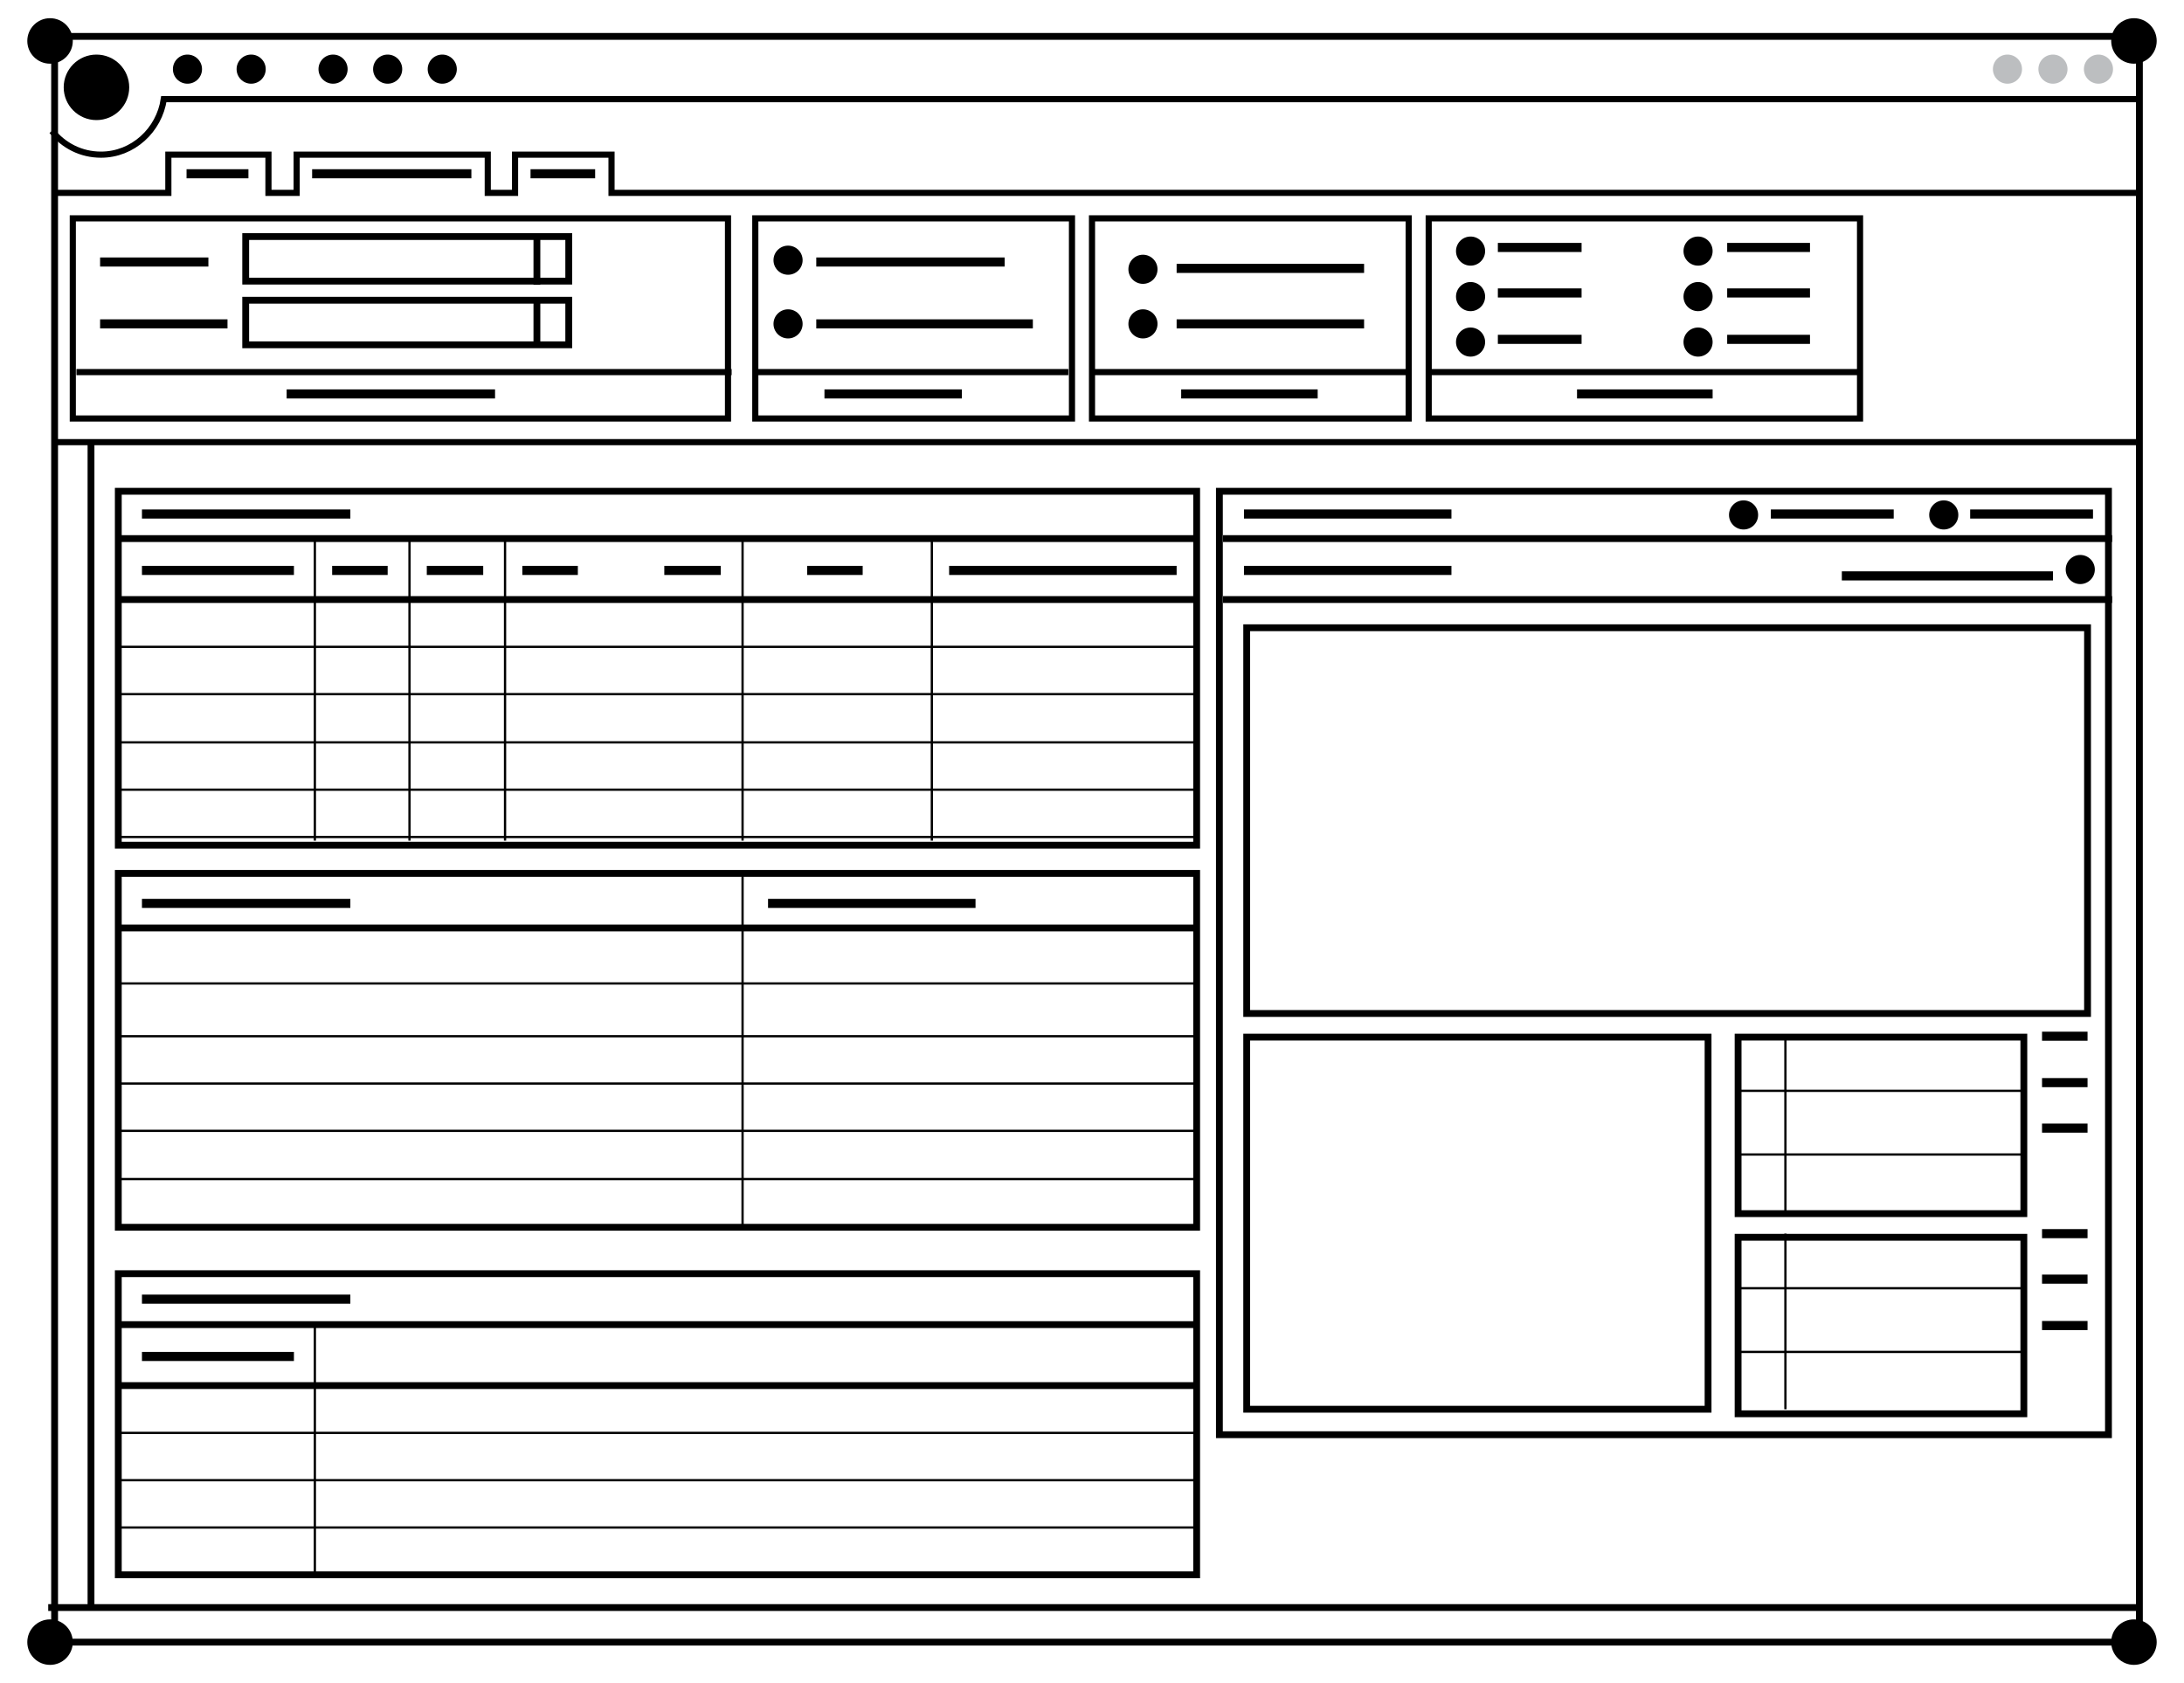 <svg width="240px" height="185px" viewBox="0 0 240 185" version="1.1" xmlns="http://www.w3.org/2000/svg" xmlns:xlink="http://www.w3.org/1999/xlink"><title>app-icon-regression</title><desc>Created with Sketch.</desc><defs/><g transform="translate(3 2)" stroke="none" stroke-width="1" fill="none" fill-rule="evenodd"><circle id="Oval" fill="#000" cx="188.6" cy="54.6" r="1.6"/><circle id="Oval" fill="#000" cx="225.6" cy="60.6" r="1.6"/><circle id="Oval" fill="#000" cx="210.6" cy="54.6" r="1.6"/><path d="M7,46.3 L7,174.8" id="Shape" stroke="#000" stroke-width="0.75"/><path d="M2.3,174.7 L231.8,174.7" id="Shape" stroke="#000" stroke-width="0.75"/><circle id="Oval" fill="#000" cx="2.5" cy="2.5" r="2.5"/><circle id="Oval" fill="#000" cx="231.5" cy="2.5" r="2.5"/><circle id="Oval" fill="#000" cx="2.5" cy="178.5" r="2.5"/><circle id="Oval" fill="#000" cx="231.5" cy="178.5" r="2.5"/><rect id="Rectangle-path" stroke="#000" stroke-width="0.75" x="3" y="2" width="229.1" height="176.5"/><path d="M2.7,12.4 C4,14 5.9,15 8.1,15 C11.6,15 14.5,12.3 15,8.9 L231.9,8.9" id="Shape" stroke="#000" stroke-width="0.675"/><circle id="Oval" fill="#000" cx="7.6" cy="7.6" r="3.6"/><circle id="Oval" fill="#000" cx="17.6" cy="5.6" r="1.6"/><circle id="Oval" fill="#000" cx="24.6" cy="5.6" r="1.6"/><circle id="Oval" fill="#000" cx="33.6" cy="5.6" r="1.6"/><circle id="Oval" fill="#000" cx="39.6" cy="5.6" r="1.6"/><circle id="Oval" fill="#000" cx="45.6" cy="5.6" r="1.6"/><circle id="Oval" fill="#BCBEC0" cx="217.6" cy="5.6" r="1.6"/><circle id="Oval" fill="#000" cx="83.6" cy="26.6" r="1.6"/><circle id="Oval" fill="#000" cx="83.6" cy="33.6" r="1.6"/><circle id="Oval" fill="#BCBEC0" cx="222.6" cy="5.6" r="1.6"/><circle id="Oval" fill="#BCBEC0" cx="227.6" cy="5.6" r="1.6"/><path d="M2.7,19.2 L15.5,19.2 L15.5,15 L26.5,15 L26.5,19.2 L29.6,19.2 L29.6,15 L50.6,15 L50.6,19.2 L53.6,19.2 L53.6,15 L64.2,15 L64.2,19.2 L231.8,19.2" id="Shape" stroke="#000" stroke-width="0.675"/><path d="M2.7,46.6 L231.8,46.6" id="Shape" stroke="#000" stroke-width="0.675"/><rect id="Rectangle-path" stroke="#000" stroke-width="0.675" x="5" y="22" width="72" height="22"/><rect id="Rectangle-path" stroke="#000" stroke-width="0.675" x="80" y="22" width="34.8" height="22"/><rect id="Rectangle-path" stroke="#000" stroke-width="0.675" x="117" y="22" width="34.8" height="22"/><rect id="Rectangle-path" stroke="#000" stroke-width="0.675" x="154" y="22" width="47.4" height="22"/><path d="M5.4,38.9 L77.4,38.9" id="Shape" stroke="#000" stroke-width="0.675"/><path d="M79.8,38.9 L114.4,38.9" id="Shape" stroke="#000" stroke-width="0.675"/><path d="M116.8,38.9 L151.6,38.9" id="Shape" stroke="#000" stroke-width="0.675"/><path d="M154,38.9 L201.4,38.9" id="Shape" stroke="#000" stroke-width="0.675"/><g transform="translate(24 24)" stroke="#000" stroke-width="0.75"><rect id="Rectangle-path" x="0" y="0" width="35.5" height="4.9"/><path d="M32,0.3 L32,5.3" id="Shape"/></g><g transform="translate(24 31)" stroke="#000" stroke-width="0.75"><rect id="Rectangle-path" x="0" y="0" width="35.5" height="4.9"/><path d="M32,0.1 L32,5" id="Shape"/></g><path d="M17.5,17.1 L24.3,17.1" id="Shape" stroke="#000"/><path d="M31.3,17.1 L48.8,17.1" id="Shape" stroke="#000"/><path d="M55.3,17.1 L62.4,17.1" id="Shape" stroke="#000"/><path d="M8,26.8 L19.9,26.8" id="Shape" stroke="#000"/><path d="M8,33.6 L22,33.6" id="Shape" stroke="#000"/><path d="M86.7,26.8 L107.4,26.8" id="Shape" stroke="#000"/><circle id="Oval" fill="#000" cx="122.6" cy="27.6" r="1.6"/><path d="M126.3,27.5 L146.9,27.5" id="Shape" stroke="#000"/><circle id="Oval" fill="#000" cx="122.6" cy="33.6" r="1.6"/><path d="M126.3,33.6 L146.9,33.6" id="Shape" stroke="#000"/><circle id="Oval" fill="#000" cx="158.6" cy="25.6" r="1.6"/><path d="M161.6,25.2 L170.8,25.2" id="Shape" stroke="#000"/><circle id="Oval" fill="#000" cx="158.6" cy="30.6" r="1.6"/><path d="M161.6,30.2 L170.8,30.2" id="Shape" stroke="#000"/><circle id="Oval" fill="#000" cx="158.6" cy="35.6" r="1.6"/><path d="M161.6,35.3 L170.8,35.3" id="Shape" stroke="#000"/><circle id="Oval" fill="#000" cx="183.6" cy="25.6" r="1.6"/><path d="M186.8,25.2 L195.9,25.2" id="Shape" stroke="#000"/><circle id="Oval" fill="#000" cx="183.6" cy="30.6" r="1.6"/><path d="M186.8,30.2 L195.9,30.2" id="Shape" stroke="#000"/><circle fill="#000" cx="183.6" cy="35.6" r="1.6"/><path d="M186.8,35.3 L195.9,35.3" id="Shape" stroke="#000"/><path d="M86.7,33.6 L110.5,33.6" id="Shape" stroke="#000"/><path d="M28.5,41.3 L51.4,41.3" id="Shape" stroke="#000"/><path d="M87.6,41.3 L102.7,41.3" id="Shape" stroke="#000"/><path d="M126.8,41.3 L141.8,41.3" id="Shape" stroke="#000"/><path d="M170.3,41.3 L185.2,41.3" id="Shape" stroke="#000"/><rect id="Rectangle-path" stroke="#000" stroke-width="0.75" x="10" y="52" width="118.5" height="38.9"/><path d="M10.3,57.2 L128.8,57.2" id="Shape" stroke="#000" stroke-width="0.75"/><path d="M10.3,63.9 L128.8,63.9" id="Shape" stroke="#000" stroke-width="0.75"/><path d="M31.6,57.2 L31.6,90.4" id="Shape" stroke="#000" stroke-width="0.25"/><path d="M42,57.2 L42,90.4" id="Shape" stroke="#000" stroke-width="0.25"/><path d="M52.5,57.2 L52.5,90.4" id="Shape" stroke="#000" stroke-width="0.25"/><path d="M78.6,57.2 L78.6,90.4" id="Shape" stroke="#000" stroke-width="0.25"/><path d="M99.4,57.2 L99.4,90.4" id="Shape" stroke="#000" stroke-width="0.25"/><path d="M12.6,54.5 L35.5,54.5" id="Shape" stroke="#000"/><path d="M12.6,60.7 L29.3,60.7" id="Shape" stroke="#000"/><path d="M33.5,60.7 L39.6,60.7" id="Shape" stroke="#000"/><path d="M43.9,60.7 L50.1,60.7" id="Shape" stroke="#000"/><path d="M54.4,60.7 L60.5,60.7" id="Shape" stroke="#000"/><path d="M70,60.7 L76.2,60.7" id="Shape" stroke="#000"/><path d="M85.7,60.7 L91.8,60.7" id="Shape" stroke="#000"/><path d="M101.3,60.7 L126.3,60.7" id="Shape" stroke="#000"/><path d="M10.3,69.1 L128.8,69.1" id="Shape" stroke="#000" stroke-width="0.25"/><path d="M10.3,74.3 L128.8,74.3" id="Shape" stroke="#000" stroke-width="0.25"/><path d="M10.3,79.6 L128.8,79.6" id="Shape" stroke="#000" stroke-width="0.25"/><rect id="Rectangle-path" stroke="#000" stroke-width="0.75" x="10" y="138" width="118.5" height="33.1"/><path d="M10.3,143.6 L128.8,143.6" id="Shape" stroke="#000" stroke-width="0.75"/><path d="M10.3,150.3 L128.8,150.3" id="Shape" stroke="#000" stroke-width="0.75"/><path d="M31.6,143.6 L31.6,170.9" id="Shape" stroke="#000" stroke-width="0.25"/><path d="M12.6,140.8 L35.5,140.8" id="Shape" stroke="#000"/><path d="M12.6,147.1 L29.3,147.1" id="Shape" stroke="#000"/><path d="M10.3,155.5 L128.8,155.5" id="Shape" stroke="#000" stroke-width="0.25"/><path d="M10.3,160.7 L128.8,160.7" id="Shape" stroke="#000" stroke-width="0.25"/><path d="M10.3,165.9 L128.8,165.9" id="Shape" stroke="#000" stroke-width="0.25"/><path d="M10.3,84.8 L128.8,84.8" id="Shape" stroke="#000" stroke-width="0.25"/><path d="M10.3,90 L128.8,90" id="Shape" stroke="#000" stroke-width="0.25"/><rect id="Rectangle-path" stroke="#000" stroke-width="0.75" x="10" y="94" width="118.5" height="38.9"/><path d="M10.3,100 L128.8,100" id="Shape" stroke="#000" stroke-width="0.75"/><path d="M78.6,94.3 L78.6,133.1" id="Shape" stroke="#000" stroke-width="0.25"/><path d="M12.6,97.3 L35.5,97.3" id="Shape" stroke="#000"/><path d="M81.4,97.3 L104.2,97.3" id="Shape" stroke="#000"/><path d="M10.3,111.9 L128.8,111.9" id="Shape" stroke="#000" stroke-width="0.25"/><path d="M10.3,106.1 L128.8,106.1" id="Shape" stroke="#000" stroke-width="0.25"/><path d="M10.3,117.1 L128.8,117.1" id="Shape" stroke="#000" stroke-width="0.25"/><path d="M10.3,122.3 L128.8,122.3" id="Shape" stroke="#000" stroke-width="0.25"/><path d="M10.3,127.6 L128.8,127.6" id="Shape" stroke="#000" stroke-width="0.25"/><path d="M10.3,132.8 L128.8,132.8" id="Shape" stroke="#000" stroke-width="0.25"/><rect id="Rectangle-path" stroke="#000" stroke-width="0.75" x="131" y="52" width="97.7" height="103.7"/><path d="M131.4,57.2 L229.1,57.2" id="Shape" stroke="#000" stroke-width="0.75"/><path d="M131.4,63.9 L229.1,63.9" id="Shape" stroke="#000" stroke-width="0.75"/><rect id="Rectangle-path" stroke="#000" stroke-width="0.75" x="134" y="67" width="92.4" height="42.4"/><path d="M133.7,54.5 L156.5,54.5" id="Shape" stroke="#000"/><path d="M191.6,54.5 L205.1,54.5" id="Shape" stroke="#000"/><path d="M213.5,54.5 L227,54.5" id="Shape" stroke="#000"/><path d="M199.4,61.3 L222.6,61.3" id="Shape" stroke="#000"/><path d="M133.7,60.7 L156.5,60.7" id="Shape" stroke="#000"/><rect id="Rectangle-path" stroke="#000" stroke-width="0.75" x="134" y="112" width="50.7" height="40.9"/><rect id="Rectangle-path" stroke="#000" stroke-width="0.75" x="188" y="112" width="31.4" height="19.4"/><path d="M193.2,111.9 L193.2,131.2" id="Shape" stroke="#000" stroke-width="0.25"/><path d="M187.7,117.9 L219.1,117.9" id="Shape" stroke="#000" stroke-width="0.25"/><path d="M187.7,124.9 L219.1,124.9" id="Shape" stroke="#000" stroke-width="0.25"/><rect stroke="#000" stroke-width="0.75" x="188" y="134" width="31.4" height="19.4"/><path d="M193.2,133.6 L193.2,152.9" id="Shape" stroke="#000" stroke-width="0.25"/><path d="M187.7,139.6 L219.1,139.6" id="Shape" stroke="#000" stroke-width="0.25"/><path d="M187.7,146.6 L219.1,146.6" id="Shape" stroke="#000" stroke-width="0.25"/><path d="M221.4,111.9 L226.4,111.9" id="Shape" stroke="#000"/><path d="M221.4,117 L226.4,117" id="Shape" stroke="#000"/><path d="M221.4,122 L226.4,122" id="Shape" stroke="#000"/><path d="M221.4,133.6 L226.4,133.6" id="Shape" stroke="#000"/><path d="M221.4,138.6 L226.4,138.6" id="Shape" stroke="#000"/><path d="M221.4,143.7 L226.4,143.7" stroke="#000"/></g></svg>